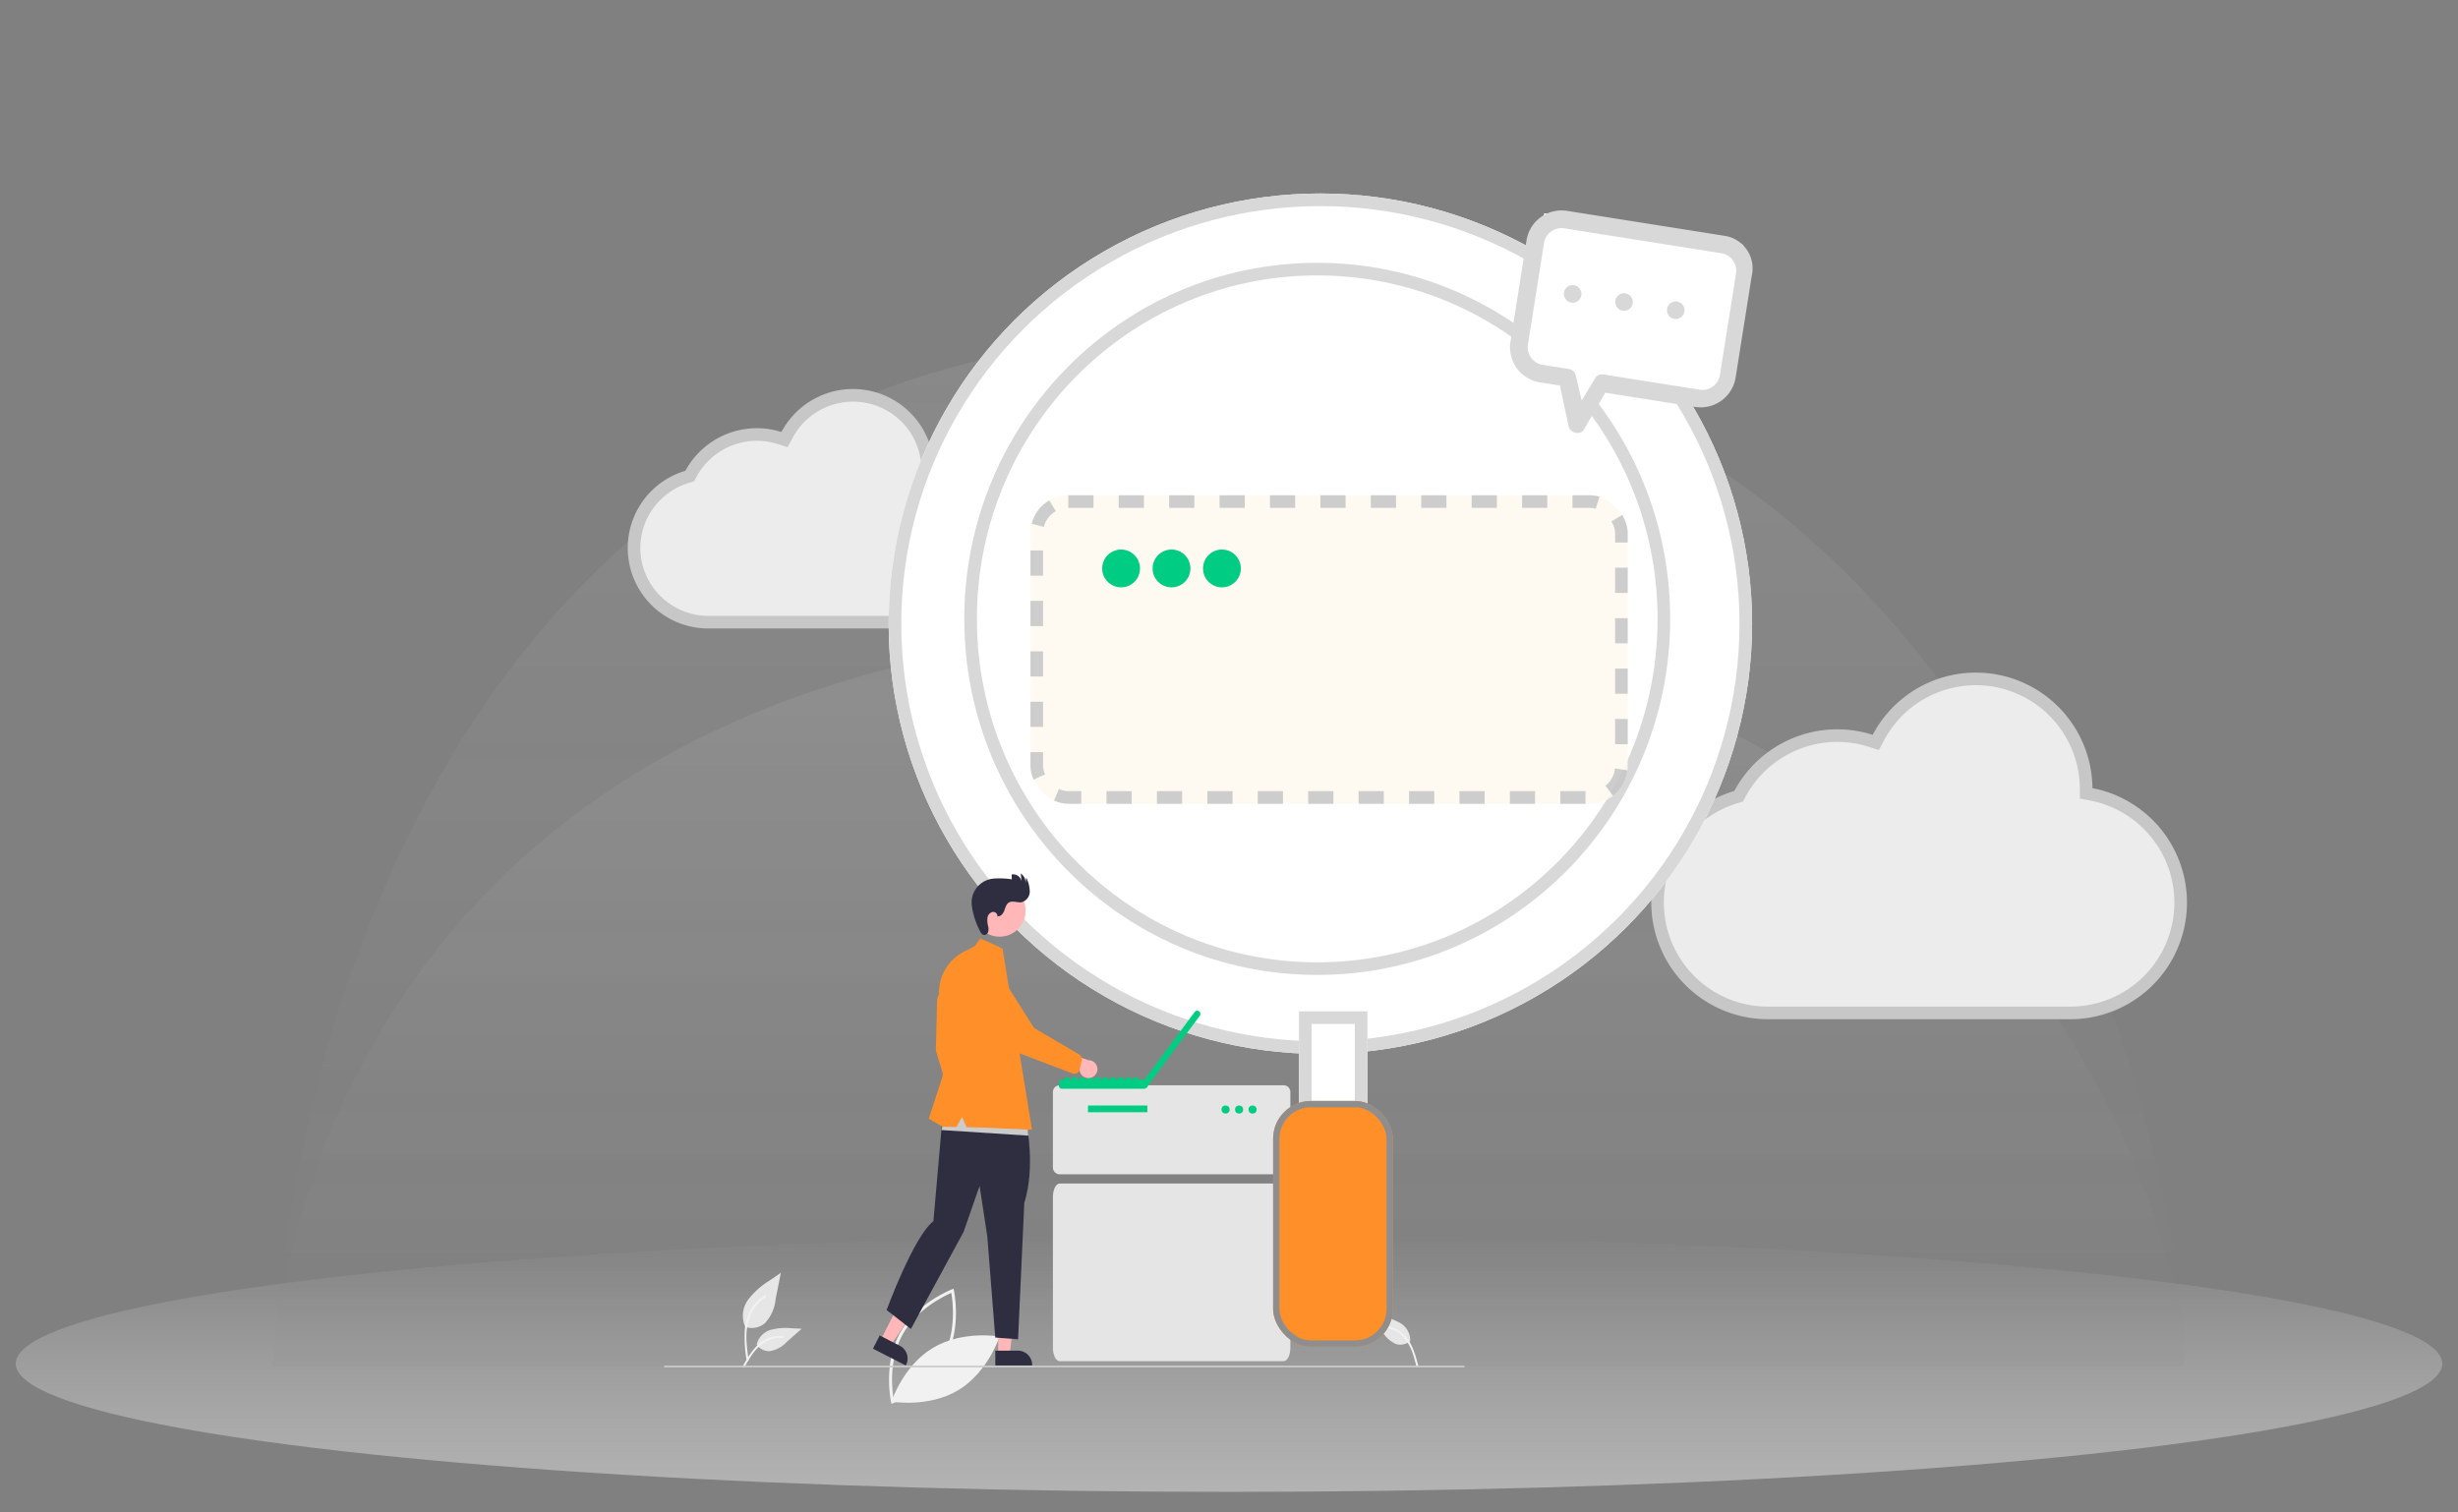<svg xmlns="http://www.w3.org/2000/svg" xmlns:xlink="http://www.w3.org/1999/xlink" viewBox="0 0 390 240"><rect x="0" y="0" width="390" height="240" fill="#808080" stroke="none"/><defs><style>.a,.i,.l,.v{fill:none;}.b{fill:url(#a);}.c{opacity:0.6;isolation:isolate;fill:url(#b);}.d{fill:url(#c);}.e{fill:#ececec;}.f{fill:#c6c7c6;}.g{fill:#f1f1f1;}.h{fill:#fff;}.i{stroke:#d8d8d8;}.i,.l{stroke-width:2px;}.j{opacity:0.89;}.k{fill:#fff9ef;}.l{stroke:#c6c7c6;stroke-dasharray:4;}.m{fill:#01cc83;}.n{fill:#d8d8d8;}.o{fill:#e6e5e5;}.p{fill:#e6e6e6;}.q{fill:#f2f2f2;}.r{fill:#ffb7b7;}.s{fill:#2f2e41;}.t{fill:#fe8f29;}.u{fill:#cbcbcb;}.v{stroke:#8e8e8e;}</style><linearGradient id="a" x1="-818.806" y1="408.447" x2="-818.806" y2="407.447" gradientTransform="matrix(303.25, 0, 0, -117.078, 248497.85, 47919.791)" gradientUnits="userSpaceOnUse"><stop offset="0" stop-color="#f8f8f8" stop-opacity="0.082"/><stop offset="1" stop-color="#7c7c7c" stop-opacity="0.059"/></linearGradient><linearGradient id="b" x1="-819.378" y1="406.058" x2="-819.378" y2="405.058" gradientTransform="matrix(385, 0, 0, -40.688, 315655.5, 16717.735)" gradientUnits="userSpaceOnUse"><stop offset="0" stop-color="#f0eeef" stop-opacity="0"/><stop offset="1" stop-color="#d5d5d5"/></linearGradient><linearGradient id="c" x1="-818.806" y1="408.813" x2="-818.806" y2="407.813" gradientTransform="matrix(303.25, 0, 0, -164.249, 248497.85, 67199.669)" xlink:href="#a"/></defs><rect class="a" x="-5" y="8.72" width="400" height="250"/><path class="b" d="M189.391,99.731c142.533-3.53,159.691,114.151,156.984,117h-303S46.857,103.261,189.391,99.731Z"/><ellipse class="c" cx="195" cy="216.391" rx="192.5" ry="20.344"/><path class="d" d="M189.391,52.591c142.533-4.952,159.691,160.144,156.984,164.14h-303S46.857,57.543,189.391,52.591Z"/><path class="e" d="M145.76,98.731c-.052,0-.104-0-.155-.001l-.014-0-.014 0c-.041.001-.082.001-.123.001h-32.707c-.041,0-.082-0-.123-.001l-.014-0-.014 0c-.051.001-.104.001-.155.001a11.794,11.794,0,0,1-8.375-3.452,11.739,11.739,0,0,1-1.08-15.424,11.937,11.937,0,0,1,6.049-4.193l.398-.119.197-.366a11.894,11.894,0,0,1,14.051-5.672l.795.253.391-.737a11.878,11.878,0,0,1,18.818-2.873,11.68,11.68,0,0,1,3.502,8.257l.007.82.805.154A11.805,11.805,0,0,1,157.601,86.949a11.675,11.675,0,0,1-3.467,8.329A11.794,11.794,0,0,1,145.76,98.731Z"/><path class="f" d="M145.76,97.731a10.8,10.8,0,0,0,7.669-3.161,10.682,10.682,0,0,0,3.172-7.621,10.804,10.804,0,0,0-8.786-10.589l-1.611-.307-.015-1.64a10.686,10.686,0,0,0-3.204-7.554,10.878,10.878,0,0,0-17.232,2.63l-.782,1.474-1.59-.505a10.894,10.894,0,0,0-12.868,5.193l-.394.731-.796.237a10.929,10.929,0,0,0-5.539,3.84,10.739,10.739,0,0,0,.989,14.11,10.8,10.8,0,0,0,7.669,3.161c.047,0,.095-0.0.143-.001l.027-0.0.027 0c.036.001.072.001.108.001h32.707c.036,0,.072-0.0.108-.001l.027-0.0.027 0c.047.001.095.001.143.001m0,2c-.056,0-.112-0-.168-.001-.046.001-.092.001-.137.001h-32.707c-.046,0-.092-0-.137-.001-.056.001-.112.001-.168.001a12.777,12.777,0,0,1-3.691-25.028,12.894,12.894,0,0,1,15.234-6.151,12.854,12.854,0,0,1,24.203,5.844,12.778,12.778,0,0,1-2.429,25.335Z"/><path class="e" d="M328.5,160.731c-.086,0-.172-.001-.257-.002l-.016-0-.016 0c-.07.001-.141.002-.212.002H281q-.106,0-.211-.002l-.016-0-.016 0c-.085.001-.171.002-.257.002a17.501,17.501,0,0,1-13.971-28.041,17.527,17.527,0,0,1,8.94-6.225l.398-.119.196-.366a17.527,17.527,0,0,1,20.763-8.423l.797.255.391-.74A17.496,17.496,0,0,1,313.5,107.731a17.5,17.5,0,0,1,17.5,17.34l.007.819.805.154a17.502,17.502,0,0,1-3.311,34.687Z"/><path class="f" d="M328.5,159.731a16.502,16.502,0,0,0,3.123-32.705l-1.609-.308-.015-1.638a16.504,16.504,0,0,0-25.136-13.911,16.575,16.575,0,0,0-5.964,6.369l-.782,1.48-1.595-.509a16.527,16.527,0,0,0-19.578,7.942l-.393.733-.796.239a16.402,16.402,0,0,0-4.704,2.279,16.571,16.571,0,0,0-3.725,3.591,16.501,16.501,0,0,0,13.173,26.438c.081,0,.162-.001.242-.002l.032-0.0.032.001q.097.002.194.002h47c.065,0,.13-.001.195-.002l.031-.001.031 0c.081.001.162.002.243.002m0,2c-.09,0-.182-.001-.272-.002-.076.001-.152.002-.229.002H281q-.114,0-.228-.002c-.09.001-.181.002-.271.002a18.503,18.503,0,0,1-5.318-36.224,18.527,18.527,0,0,1,21.949-8.903,18.502,18.502,0,0,1,34.868,8.458,18.502,18.502,0,0,1-3.499,36.669Z"/><path class="g" d="M141.382,222.505c-.013-.059-1.3-5.946,1.332-10.835s8.264-7.045,8.321-7.067l.257-.1.061.268c.013.059,1.3,5.946-1.332,10.835s-8.264,7.045-8.321,7.067l-.257.1Zm9.557-17.344c-1.127.485-5.576,2.607-7.8,6.737s-1.555,9.014-1.341,10.221c1.127-.484,5.574-2.6,7.8-6.737s1.556-9.013,1.342-10.221Z"/><path class="g" d="M148.006,213.894c-4.738,2.85-6.563,8.512-6.563,8.512s5.857,1.04,10.595-1.81,6.563-8.512,6.563-8.512S152.744,211.044,148.006,213.894Z"/><ellipse class="h" cx="209.499" cy="98.972" rx="68.5" ry="68.268"/><ellipse class="i" cx="209.499" cy="98.972" rx="67.5" ry="67.268"/><rect class="h" x="206.108" y="160.481" width="10.852" height="16.222"/><rect class="i" x="207.108" y="161.481" width="8.852" height="14.222"/><ellipse class="h" cx="209" cy="98.203" rx="56" ry="56.5"/><ellipse class="i" cx="209" cy="98.203" rx="55" ry="55.5"/><g class="j"><rect class="k" x="163.5" y="78.59" width="94.759" height="48.953" rx="6"/><rect class="l" x="164.5" y="79.59" width="92.759" height="46.953" rx="5"/></g><circle class="m" cx="193.879" cy="90.203" r="3"/><circle class="m" cx="185.879" cy="90.203" r="3"/><circle class="m" cx="177.879" cy="90.203" r="3"/><path class="h" d="M245.008,33.836l31.606,5.006L272.86,62.546,256.393,61.037,250.834,63.532l-4.429-3.657-5.151-2.335Z"/><path class="n" d="M273.56,37.408l-24.933-3.949a5.624,5.624,0,0,0-6.416,4.662L239.655,54.252a5.618,5.618,0,0,0,4.662,6.416l3.184.504,1.389,6.472a1.351,1.351,0,0,0,1.115,1.026,1.23,1.23,0,0,0,1.378-.631l3.321-5.726,14.26,2.259a5.622,5.622,0,0,0,6.422-4.661l2.555-16.133A5.226,5.226,0,0,0,274.045,37.498Q273.804,37.442,273.56,37.408Zm-.666,22.105a2.807,2.807,0,0,1-3.204,2.328l-15.24-2.414a1.231,1.231,0,0,0-1.375.632l-2.119,3.502-.928-3.982a1.356,1.356,0,0,0-1.115-1.026l-4.156-.658a2.809,2.809,0,0,1-2.328-3.204l2.555-16.132a2.816,2.816,0,0,1,3.204-2.328l24.933,3.949a2.813,2.813,0,0,1,2.328,3.204ZM248.545,47.62a1.391,1.391,0,1,0-.002-.002l-0.0.003Zm8.15,1.291a1.391,1.391,0,1,0-.002-.002l-0.0.003Zm8.206,1.3a1.391,1.391,0,1,0-.002-.002l-0.0.003Z"/><path class="o" d="M203.665,186.34H168.132a1.072,1.072,0,0,1-1.07-1.07V173.282a1.072,1.072,0,0,1,1.07-1.07h35.534a1.072,1.072,0,0,1,1.07,1.07v11.987A1.072,1.072,0,0,1,203.665,186.34Z"/><path class="o" d="M203.665,215.995H168.132c-.591,0-1.07-.957-1.07-2.136v-23.92c0-1.179.479-2.134,1.07-2.136h35.534c.591,0,1.07.957,1.07,2.136v23.92C204.735,215.039,204.256,215.994,203.665,215.995Z"/><path class="p" d="M118.197,210.544a3.255,3.255,0,0,0,3.143-.554,6.458,6.458,0,0,0,1.727-3.856l.831-4.17-1.739,1.2a12.667,12.667,0,0,0-3.4,3,4.3,4.3,0,0,0-.548,4.3"/><path class="q" d="M118.465,215.882a20.916,20.916,0,0,1-.29-4.822,7.585,7.585,0,0,1,1.462-3.976,6.613,6.613,0,0,1,1.7-1.538c.17-.107.326.162.157.268a6.289,6.289,0,0,0-2.488,3,10.08,10.08,0,0,0-.535,4.342c.056.885.176,1.764.3,2.642a.161.161,0,0,1-.109.191.156.156,0,0,1-.191-.109Z"/><path class="p" d="M120.038,213.328a2.4,2.4,0,0,0,2.088,1.078,4.753,4.753,0,0,0,2.731-1.488l2.346-2.071-1.553-.074a9.316,9.316,0,0,0-3.326.241,3.167,3.167,0,0,0-2.239,2.274"/><path class="q" d="M117.847,216.799c1.054-1.865,2.276-3.937,4.461-4.6a4.977,4.977,0,0,1,1.876-.194c.2.017.149.324-.049.307a4.624,4.624,0,0,0-2.994.792,7.783,7.783,0,0,0-2.058,2.221c-.341.519-.646,1.06-.951,1.6C118.033,217.099,117.748,216.974,117.847,216.799Z"/><path class="p" d="M223.789,212.764a2.4,2.4,0,0,1-2.294.509,4.754,4.754,0,0,1-2.26-2.137l-1.739-2.6,1.52.325a9.315,9.315,0,0,1,3.153,1.083,3.167,3.167,0,0,1,1.583,2.771"/><path class="q" d="M225.023,216.685c-.542-2.072-1.194-4.388-3.137-5.587a4.978,4.978,0,0,0-1.764-.667c-.2-.034-.227.275-.031.31a4.624,4.624,0,0,1,2.692,1.531,7.782,7.782,0,0,1,1.422,2.673c.2.589.354,1.19.511,1.79C224.766,216.926,225.074,216.879,225.023,216.685Z"/><rect class="m" x="172.627" y="175.423" width="9.419" height="1.07"/><circle class="m" cx="194.46" cy="176.065" r="0.642"/><circle class="m" cx="196.601" cy="176.065" r="0.642"/><circle class="m" cx="198.742" cy="176.065" r="0.642"/><path class="m" d="M190.27,160.507l-.039-.029h0a.481.481,0,0,0-.673.1l-0.0 0-8,10.769h-.88v-.207a.192.192,0,0,0-.192-.192h-.525a.192.192,0,0,0-.192.192h0v.207h-.3v-.207a.192.192,0,0,0-.192-.192h-.525a.192.192,0,0,0-.192.192h0v.207h-.3v-.207a.192.192,0,0,0-.192-.192h-.525a.192.192,0,0,0-.192.192h0v.207h-.3v-.207a.192.192,0,0,0-.192-.192h-.525a.192.192,0,0,0-.192.192h0v.207h-.3v-.207a.192.192,0,0,0-.192-.192H175.109a.192.192,0,0,0-.192.192h0v.207h-.3v-.207a.192.192,0,0,0-.192-.192H173.9a.192.192,0,0,0-.192.192h0v.207h-.3v-.207a.192.192,0,0,0-.192-.192h-.525a.192.192,0,0,0-.192.192h0v.207h-.3v-.207a.192.192,0,0,0-.192-.192h-.525a.192.192,0,0,0-.192.192h0v.207h-.3v-.207a.192.192,0,0,0-.192-.192h-.525a.192.192,0,0,0-.192.192h0v.207h-.3v-.207a.192.192,0,0,0-.192-.192h-.525a.192.192,0,0,0-.192.192h0v.207h-.381a.481.481,0,0,0-.481.481h0v.459a.481.481,0,0,0,.481.481H181.479a.716.716,0,0,0,.7-.571h.005l8.183-11.018h0A.481.481,0,0,0,190.27,160.507Z"/><path class="r" d="M139.718,212.655l1.616.827,3.958-5.839-2.385-1.22Z"/><path class="s" d="M139.579,211.914l3.182,1.628h0a2.278,2.278,0,0,1,.99,3.066l-0.0 0-.034.066-5.21-2.666Z"/><path class="r" d="M158.382,214.915h1.815l.863-7h-2.679Z"/><path class="s" d="M157.92,214.322h3.575a2.278,2.278,0,0,1,2.278,2.278h0v.074h-5.852Z"/><path class="t" d="M149.892,157.812s-1.215-.931-1.215,1.343l-.192,7.516,2.143,7.1,1.247-2.3-.512-4.99Z"/><path class="s" d="M162.896,178.37s1.409,6.864-.376,12.5l-.987,21.658-3.617-.282-1.268-16.067-1.221-7.987-2.537,7.282-8.362,15.41-3.852-3.007s4.269-11.648,7.423-14.094l1.582-18.015Z"/><circle class="r" cx="158.607" cy="144.51" r="4.125"/><path class="s" d="M158.314,145.384c.494.064.867-.442,1.04-.909s.3-1.012.735-1.265c.587-.345,1.339.07,2.01-.044a1.761,1.761,0,0,0,1.29-1.7,5.148,5.148,0,0,0-.567-2.216l-.1.88a1.746,1.746,0,0,0-.763-1.526l.135,1.292a1.371,1.371,0,0,0-1.572-1.135l-.005.001.021.77a12.714,12.714,0,0,0-2.638-.129,3.811,3.811,0,0,0-3.667,4.541,11.348,11.348,0,0,0,1.23,3.741c.142.3.339.639.669.677a.674.674,0,0,0,.66-.5,1.8,1.8,0,0,0-.008-.885,3.764,3.764,0,0,1-.11-1.339,1.092,1.092,0,0,1,.845-.937c.447-.054.905.457.69.853Z"/><path class="u" d="M163.149,180.206l-13.768-.888,1.036-4.293,12.584,2.813Z"/><path class="t" d="M154.659,150.134l.864-1.2a34.772,34.772,0,0,1,3.55,1.615l.183,1.123,4.487,27.6-8.156-.352-2.221-.047-.727-1.629-.9,1.595-2.169-.046-2.207-1.279,2.175-6.653.7-6.077-1.087-5.725a7.29,7.29,0,0,1,3.9-8.092Z"/><path class="r" d="M173.043,171.027a1.41,1.41,0,0,1-1.753-1.264l-4.839-1.3,1.947-1.728,4.3,1.5a1.417,1.417,0,0,1,.349,2.793Z"/><path class="t" d="M170.879,170.296a.826.826,0,0,1-.67.053l-7.96-3.021a8.5,8.5,0,0,1-4.575-3.856l-3.32-5.922a2.657,2.657,0,1,1,3.965-3.539l5.746,9.107,7.231,4.239a.827.827,0,0,1,.352.88l-.36,1.524a.825.825,0,0,1-.408.535Z"/><path class="u" d="M232.274,216.978H105.508a.135.135,0,1,1,0-.269H232.274a.135.135,0,0,1,0,.269Z"/><rect class="t" x="202" y="174.703" width="19" height="39" rx="6"/><rect class="v" x="202.5" y="175.203" width="18" height="38" rx="5.5"/></svg>
